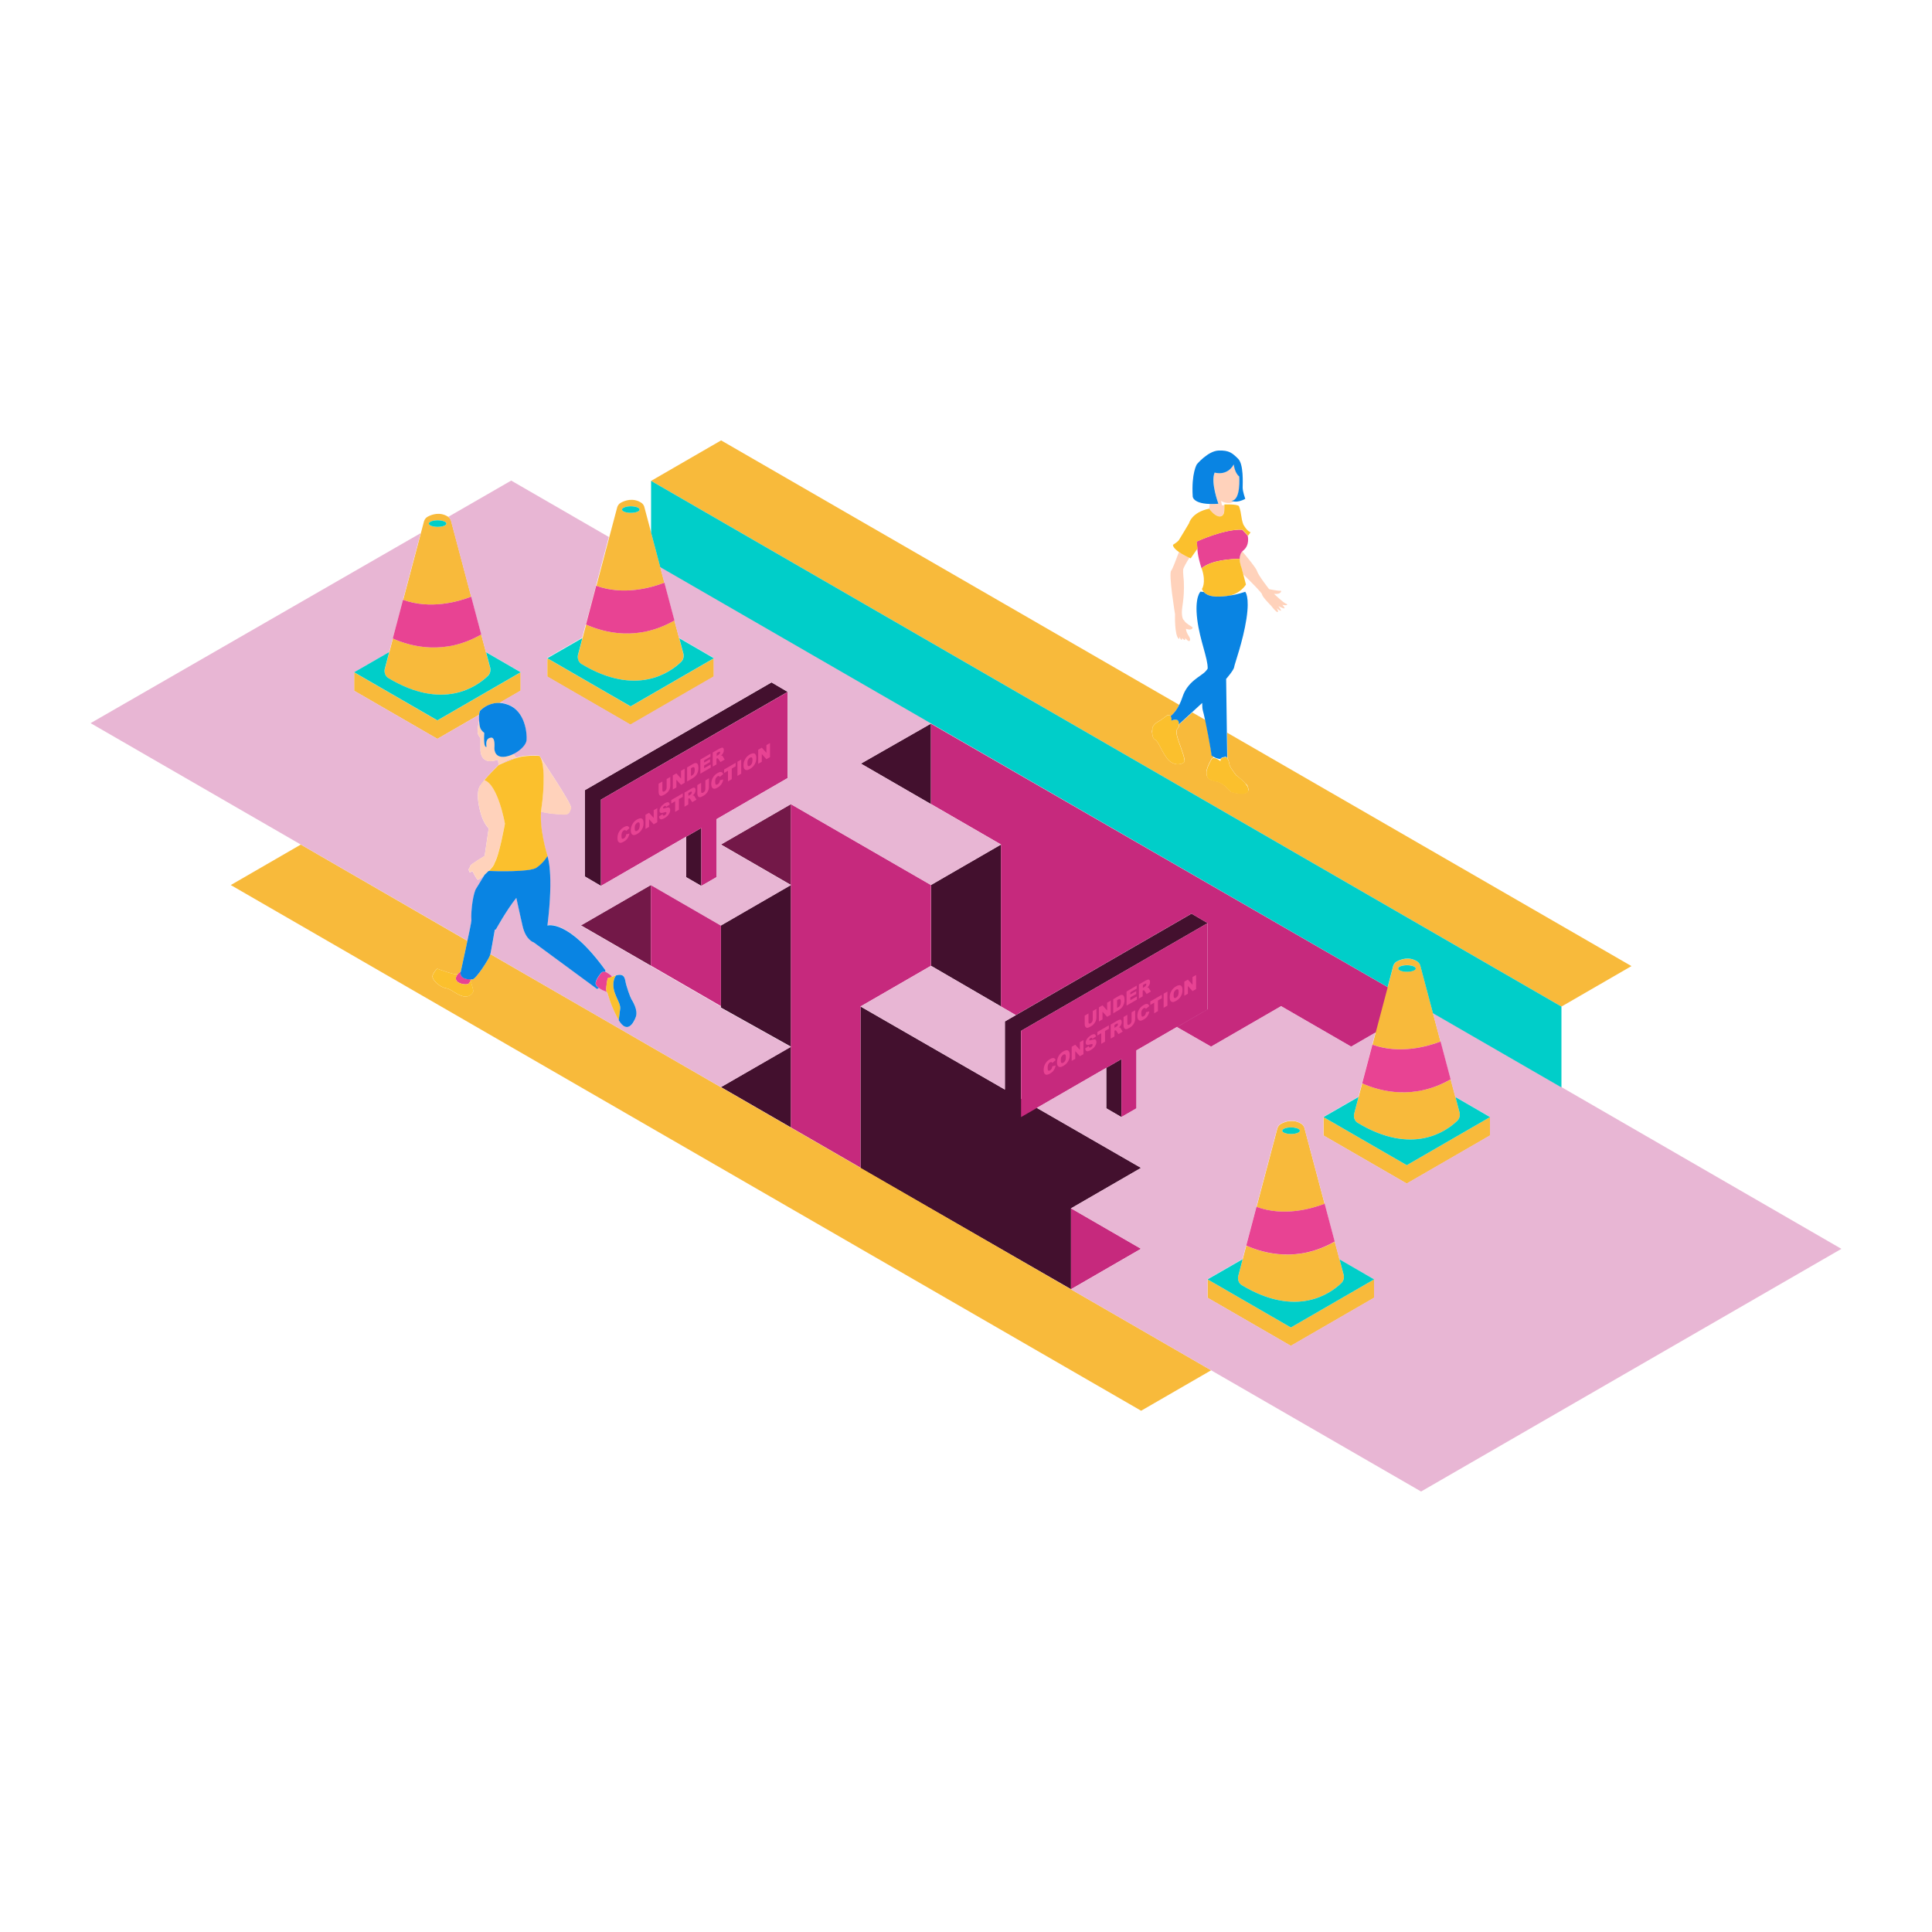 <?xml version="1.0" standalone="no"?>
<svg version="1.1" id="Layer_2" xmlns="http://www.w3.org/2000/svg" xmlns:xlink="http://www.w3.org/1999/xlink" x="0px" y="0px" viewBox="0 0 2000 2000" enable-background="new 0 0 2000 2000" xml:space="preserve">
<path id="color_x5F_10" fill="#731848" d="M673.8,916.1v83.6l-72.4-41.8L673.8,916.1z M746.3,874.2l72.5,41.9v-83.7L746.3,874.2z"></path>
<path id="color_x5F_9" fill="#43102E" d="M746.3,1125.4l72.5-41.9v83.7L746.3,1125.4z M963.7,749.1l-72.5,41.4l72.5,41.9V749.1z
	 M963.8,999.8l72.5,42.1V874.2l-72.5,41.9L963.8,999.8L963.8,999.8z M746.3,1043l72.5,40.5V916.1L746.3,958V1043z M710.4,908.1
	l15.6,9v-60l-15.6,9V908.1z M798.7,706.4L605.4,818v89.3l16.7,9.8v-89.3l193.3-111.6L798.7,706.4z M1160.8,1156.4v-60l-15.6,9v41.9
	L1160.8,1156.4z M1056.9,1067.2l193.3-111.6l-16.7-9.8l-193.3,111.6v70.5l-149.4-86v167.4l217.9,125.3v-83.7l72.5-41.9l-124.3-71.6
	V1067.2z"></path>
<path id="color_x5F_8" fill="#C6297D" d="M1250.2,1044.8l-73.7,42.6v60l-15.6,9v-60l-103.9,60v-89.3l193.3-111.6v89.3H1250.2z
	 M815.4,716.3L622.1,827.8v89.3l103.9-60v60l15.6-9v-60l73.7-42.6v-89.2H815.4z M890.8,1041.9l72.9-42.1v-83.7l-145-83.7v83.7v167.4
	v83.7l-72.5-41.9l144.6,83.5L890.8,1041.9L890.8,1041.9z M746.3,957.9L673.8,916v83.6l72.5,41.9V957.9z M963.7,749.1v83.2l72.5,41.9
	v167.7l15.3,8.9l181.9-105l16.7,9.8v89.3l-31.8,18.4l35.4,20.3l72.5-41.9l72.5,41.9l72.4-41.8L963.7,749.1z M1108.7,1334.6
	l72.5-41.9l-72.5-41.9V1334.6z"></path>
<path id="color_x5F_7" fill="#F8BA3B" d="M401.9,701.9c56.7,34.1,91.7,8.8,103.1-2.2c2.5-2.4,3.3-6.4,2-9.8l-8.8-33.1
	c-37.8,21.6-72.5,12.7-91.6,4.2l10.6-40.1c28.1,10.2,56.8,2.1,70.6-3.2l4.5,16.8l-25.4-95.6c-0.6-1.7-1.7-3.1-3.1-4
	c-8.4-5.4-16.9-2.3-21.1,0c-1.7,0.9-3,2.5-3.7,4.5l-40.3,152C397.2,695.4,398.6,699.9,401.9,701.9z M453,538.6c5,0,9.1,1.5,9.1,3.4
	s-4.1,3.4-9.1,3.4s-9.1-1.5-9.1-3.4C444,540.2,448,538.6,453,538.6z M601.9,687.4c56.7,34.1,91.7,8.8,103.1-2.2
	c2.5-2.4,3.3-6.4,2-9.8l-8.8-33.1c-37.8,21.6-72.5,12.7-91.6,4.2l10.6-40.1c28.1,10.2,56.8,2.1,70.6-3.2l4.5,16.8l-25.4-95.6
	c-0.6-1.7-1.7-3.1-3.1-4c-8.4-5.4-16.9-2.3-21.1,0c-1.7,0.9-3,2.5-3.7,4.5l-40.3,152C597.1,680.9,598.6,685.4,601.9,687.4z
	 M653,524.1c5,0,9.1,1.5,9.1,3.4s-4.1,3.4-9.1,3.4s-9.1-1.5-9.1-3.4C643.9,525.7,648,524.1,653,524.1z M652.8,750.4l-86.2-49.8
	v-19.1l86.2,49.8l86.2-49.8v19.1L652.8,750.4z M452.8,764.9l-86.2-49.8V696l86.2,49.8L539,696v19.1l-21.8,12.6
	c-12.3-0.6-20,7.8-20,7.8c-0.7,0.7-1.2,2.4-1.3,4.5L452.8,764.9z M1688.9,1000.1l-72.5,41.9L674,497.8l72.5-41.9l474.3,273.8
	c-3.3,6.4-6.9,9.9-8.9,11.5c-1.3-1.3-3.4-0.9-3.4-0.9s-7,5.4-10.4,7.2s-5,5.4-5,5.4s-0.1,0.8-0.2,2l0,0c-0.4,1.2-0.5,2.5-0.2,4.1
	c0,0.1,0.1,0.2,0.1,0.4s0,0.4,0.1,0.6c0.2,2.4,0.9,4.6,2.6,5.5c2.5,1.4,4.2,5.2,6.7,9.9c0.2,0.5,0.5,1,0.8,1.5
	c1.3,2.5,2.9,5.2,4.9,7.9s4.3,4.5,6.7,5.4c0.7,0.3,1.4,0.5,2.1,0.7c0.9,0.2,1.8,0.3,2.7,0.3c3.2,0,5.8-1.2,6.7-2.7
	c0.1-0.1,0.1-0.2,0.1-0.4V788c0-0.1,0-0.3,0.1-0.4v-0.1c0-0.2,0-0.4,0-0.6c0,0,0,0,0-0.1c0-0.2,0-0.4-0.1-0.7V786
	c-0.8-5.5-5.9-17.3-7.6-24.1c-0.1-0.3-0.1-0.6-0.2-0.8l0,0c-0.1-0.3-0.1-0.5-0.1-0.7c0,0,0,0,0-0.1c0-0.2-0.1-0.4-0.1-0.6v-0.1
	c0-0.2-0.1-0.4-0.1-0.7c-0.4-6.2,2.4-3.7,2.7-9.1l13.5-12.3l13.5,7.8c2.9,13.7,6.9,35.8,6.4,36.6c0,0,0.7,0.6,1.8,1.3
	c0,0.4,0,0.8,0,1.1c-0.7,0.1-1.4,0.4-1.8,1.2c-1.5,2.7-3.9,7.1-4.9,11v0.1c0,0.2-0.1,0.4-0.1,0.5s-0.1,0.3-0.1,0.4
	c0,0.2-0.1,0.3-0.1,0.5s0,0.3-0.1,0.5c0,0.1,0,0.3,0,0.4c0,0.2,0,0.4,0,0.5s0,0.2,0,0.3c0,0.3,0,0.5,0,0.8l0,0
	c0.1,1.7,0.5,3.1,1.3,4.3c0.1,0.2,0.3,0.4,0.4,0.6c1.5,1.6,4,2.6,8.4,3.4c1.5,0.2,2.9,0.8,4.3,1.5c0.7,0.3,1.3,0.7,2,1.2
	c5,3.3,8.7,8.2,9,8.2s7.6,2.3,12.9,1.7c0.2,0,0.5-0.1,0.7-0.1c0.4-0.1,0.9-0.2,1.3-0.3c0.2-0.1,0.4-0.1,0.6-0.2
	c0.4-0.2,0.7-0.4,1-0.6c0.5-0.3,0.9-0.8,1.2-1.3c0.1-0.2,0.2-0.3,0.2-0.5c0-0.1,0-0.1,0.1-0.2c0-0.1,0.1-0.2,0.1-0.3s0-0.1,0-0.2
	c0-0.1,0-0.2,0-0.3s0-0.2,0-0.2c0-0.1,0-0.2,0-0.3s0-0.2,0-0.3s0-0.2-0.1-0.3c0-0.1,0-0.2-0.1-0.3c0-0.1-0.1-0.2-0.1-0.3
	s-0.1-0.2-0.1-0.3s-0.1-0.2-0.1-0.3s-0.1-0.2-0.1-0.3s-0.1-0.2-0.1-0.3v-0.1c-0.1-0.7-0.4-1.4-1-2c-0.3-0.3-0.8-0.8-1.5-1.4
	c-0.2-0.2-0.3-0.4-0.5-0.5l0,0c-0.2-0.2-0.4-0.4-0.5-0.6l0,0l0,0c-2.8-2.9-6.1-5.5-7.5-6.6c-0.4-0.4-0.8-0.7-1.2-1.1
	c-0.9-1.2-2.8-3.7-4.4-6.1c-0.1-0.1-0.2-0.3-0.3-0.4c-0.1-0.2-0.2-0.3-0.3-0.5c-0.1-0.1-0.2-0.3-0.2-0.4c-0.1-0.2-0.2-0.4-0.4-0.6
	c0-0.1-0.1-0.2-0.1-0.2c-0.2-0.3-0.3-0.5-0.4-0.8c0-0.1-0.1-0.1-0.1-0.2c-0.1-0.2-0.2-0.3-0.2-0.5c0-0.1-0.1-0.2-0.1-0.2
	c-0.1-0.1-0.1-0.3-0.1-0.4c0-0.1,0-0.1-0.1-0.2c0-0.2-0.1-0.3-0.1-0.5c0-0.3,0-0.6-0.1-1s-0.2-0.8-0.3-1.2c-0.2-0.7-0.4-1.3-0.7-2
	c-0.3-0.8-0.7-1.7-1.1-2.3c0.1,0,0.2-0.1,0.2-0.1l-0.3-26.1L1688.9,1000.1z M1491.2,1078.2l4.5,16.8l-25.4-95.6
	c-0.6-1.7-1.7-3.1-3.1-4c-8.4-5.4-16.9-2.3-21.1,0c-1.7,0.9-3,2.5-3.7,4.5l-40.3,152c-1.4,4,0.1,8.6,3.4,10.5
	c56.7,34.1,91.7,8.8,103.1-2.2c2.5-2.4,3.3-6.4,2-9.8l-8.8-33.1c-37.8,21.6-72.5,12.7-91.6,4.2l10.6-40.1
	C1448.7,1091.6,1477.5,1083.4,1491.2,1078.2z M1456.5,999.1c5,0,9.1,1.5,9.1,3.4s-4.1,3.4-9.1,3.4s-9.1-1.5-9.1-3.4
	C1447.4,1000.7,1451.5,999.1,1456.5,999.1z M1456.3,1206.2l86.2-49.8v19.1l-86.2,49.8l-86.2-49.8v-19.1L1456.3,1206.2z
	 M1371.2,1246.2l4.5,16.8l-25.4-95.6c-0.6-1.7-1.7-3.1-3.1-4c-8.4-5.4-16.9-2.3-21.1,0c-1.7,0.9-3,2.5-3.7,4.5l-40.3,152
	c-1.4,4,0.1,8.6,3.4,10.5c56.7,34.1,91.7,8.8,103.1-2.2c2.5-2.4,3.3-6.4,2-9.8l-8.8-33.1c-37.8,21.6-72.5,12.7-91.6,4.2l10.6-40.1
	C1328.7,1259.6,1357.5,1251.4,1371.2,1246.2z M1336.5,1167.1c5,0,9.1,1.5,9.1,3.4s-4.1,3.4-9.1,3.4s-9.1-1.5-9.1-3.4
	S1331.5,1167.1,1336.5,1167.1z M1336.3,1374.2l86.2-49.8v19.1l-86.2,49.8l-86.2-49.8v-19.1L1336.3,1374.2z M507.7,987.7l746.1,430.8
	l-72.5,41.9L238.9,916.2l72.5-41.9L483.9,974c-2.7,12.8-5.9,27.5-6.9,31.8c-0.9,0.6-2.1,1.5-3.1,2.6l0,0c-1.8,1.7-21.3-5.6-21.3-5.6
	s-2.8,2-4.7,6.6s7.8,12.7,13.5,13.5c5.8,0.8,11.3,7.1,18.2,8.5c6.9,1.4,10.4-3.8,10.3-5.6c-0.1-1.8-2.4-9.3-2.4-9.3
	s-0.3-0.3-0.9-0.7c0.3-0.7,0.5-1.4,0.6-1.9c0.6,0,1.2,0,1.7,0c3.8,0,17.7-21.8,18.6-25.6C507.6,988.1,507.7,987.9,507.7,987.7z"></path>
<path id="color_x5F_6" fill="#E8B6D4" d="M490.7,962.3c-0.1-0.1-0.3-0.3-0.4-0.4C490.5,962,490.6,962.1,490.7,962.3z M496,964.6
	c3.3,0.5,7.2,0,10.5-0.7C503.2,964.6,499.3,965.1,496,964.6z M489.4,960.3c0.1,0.2,0.2,0.4,0.3,0.5
	C489.6,960.7,489.5,960.5,489.4,960.3z M491.4,962.9c-0.2-0.1-0.3-0.3-0.5-0.4C491.1,962.6,491.3,962.7,491.4,962.9z M516.3,791.9
	c0,0,10.2-4.6,18.1-7.2C527.9,784.3,516.3,791.9,516.3,791.9z M489,959.2c0.1,0.3,0.2,0.6,0.3,0.9
	C489.2,959.8,489.1,959.5,489,959.2z M488,953.5c0-0.1,0.1-0.2,0.1-0.3c-0.8-11.8,2.2-29.2,4.8-33.2c1.3-2,5-8.1,8.9-14.5
	c-3.4,3-6.5,5.3-7,5.3c-1.3,0-5.7-8.9-5.7-8.9l-2.8,1.3l-1.3-3c0,0,1.7-2.7,2-4.1c0.3-1.4,14.7-10,14.7-10l4.2-28.5
	c0,0-5.2-4.8-8.2-15.5c-6.4-22.7-0.6-28.7-0.6-28.7l0,0c4.6-7.6,19.1-21.5,19.1-21.5s-0.6-4.1-0.6-5.5c-3.8,1.3-8.4,2.2-11.7,1
	c-6.8-2.4-6.5-11-6.5-11v-12.7c0,0-1.8-0.8-2.8-4.7c-0.7-2.5,0.5-9.1,1.4-13.2c-0.1-2-0.2-4.1,0-5.9l-43.2,24.9L366.6,715v-19.1
	l36.3-20.9l32.6-123.1L93.8,748.6l390.1,225.3C486.1,963.6,488,954.5,488,953.5z M493.1,963.8c-0.6-0.2-1.1-0.5-1.5-0.9
	C492,963.3,492.6,963.6,493.1,963.8z M497.1,752.9C497.1,752.9,497.1,753,497.1,752.9C497.1,753,497.1,752.9,497.1,752.9z
	 M496.9,752.2L496.9,752.2L496.9,752.2z M489.8,961.2c0.1,0.2,0.2,0.3,0.3,0.5C490,961.5,489.9,961.3,489.8,961.2z M488.7,957.8v0.1
	C488.7,957.8,488.7,957.8,488.7,957.8z M746.3,1125.4l144.6,83.5v0.1L507.7,987.7c0.9-3.9,3.3-18.1,4.6-25.3
	c0.8-0.2,1.2-0.4,1.2-0.4s10.7-19.6,21.1-32.6c2.1,9.6,4.7,21.5,6.5,29.2c3.4,14.7,11.6,16.9,11.6,16.9l65.5,48.2
	c0.6-0.3,1.2-0.6,1.8-1c3.5,2.6,8.2,4,8.2,4c1.7,1.7,1.9,9.4,11.1,27.1c0.4,0.8,0.8,1.5,1.3,2.2l0,0l0,0c5.1,8.5,9.5,8.2,12.8,5.1
	l0,0c0.2-0.2,0.3-0.3,0.5-0.5l0,0c0.1-0.2,0.3-0.3,0.4-0.5c0,0,0-0.1,0.1-0.1c0.1-0.2,0.3-0.3,0.4-0.5l0.1-0.1
	c0.1-0.2,0.2-0.3,0.4-0.5l0.1-0.1c0.1-0.2,0.2-0.3,0.3-0.5c0-0.1,0.1-0.1,0.1-0.2c0.1-0.2,0.2-0.3,0.3-0.5c0-0.1,0.1-0.1,0.1-0.2
	c0.1-0.2,0.2-0.3,0.3-0.5c0-0.1,0.1-0.2,0.1-0.2c0.1-0.2,0.2-0.3,0.2-0.5c0-0.1,0.1-0.2,0.1-0.3c0.1-0.2,0.1-0.3,0.2-0.5
	c0-0.1,0.1-0.2,0.1-0.3c0.1-0.1,0.1-0.3,0.2-0.4c0-0.1,0.1-0.2,0.1-0.3c0.1-0.1,0.1-0.3,0.2-0.4c0.1-0.1,0.1-0.3,0.2-0.4
	c0-0.1,0.1-0.2,0.1-0.3c0.1-0.2,0.1-0.4,0.2-0.6v-0.1c1.1-3.1,0.6-6.6-0.4-9.7c-0.1-0.4-0.3-0.8-0.4-1.2c0-0.1-0.1-0.3-0.1-0.4
	c-0.3-0.8-0.7-1.6-1-2.3c0-0.1-0.1-0.1-0.1-0.2c-1.1-2.3-2.3-4.1-2.7-4.8c-0.1-0.2-0.3-0.6-0.5-1c-1.5-3.4-4.9-12.8-5.7-18l0,0
	c-0.1-0.3-0.1-0.7-0.2-1c0-0.1-0.1-0.3-0.1-0.4c0-0.2-0.1-0.3-0.1-0.5c-0.1-0.2-0.1-0.3-0.2-0.5c0-0.1-0.1-0.2-0.1-0.3
	c-0.1-0.2-0.2-0.4-0.3-0.6c0,0,0-0.1-0.1-0.1c-0.1-0.2-0.2-0.4-0.4-0.6l0,0c-1.7-2.4-4.8-2.7-9.5-0.9c-1.2,0.4-2.2,0.8-3.1,1.1
	c-0.1-0.6-0.3-1-0.7-1.4c-1.6-1.5-3.6-2.8-5.3-3.7c-0.2-0.1-0.4-0.2-0.6-0.3c-0.1-1.2-0.2-2-0.2-2c-38.4-53-59.8-46-59.8-46
	c6.8-55.3,0-71.9,0-71.9s-8.3-25.8-6.8-45.8c9.6,2.6,23.2,2.9,23.2,2.9c6.6,0.6,6.6-3,8.1-6.6s-32.2-53.2-32.2-53.2l0,0
	c-0.2-0.3-0.5-0.7-0.7-1c0,0-11.8-0.7-19.6,1c-1.3,0.3-2.8,0.7-4.5,1.3c0,0-1.2-2.4-2.8-4.2c7.1-3.5,13.2-9.5,13.6-14.5
	c0.6-7.3-1.7-29.9-19-36.5c-3.1-1.2-6.1-1.8-8.8-1.9l21.8-12.6v-19.1l-36-20.8l-4.9-18.4l0,0l-6.1-22.9l-25.3-95.1
	c-0.5-1.4-1.4-2.6-2.5-3.5l65.1-37.5l101.1,58.4l-27.6,104.2L566.4,681v19.1l86.2,49.8l86.2-49.8V681l-36-20.8l-4.9-18.4l0,0
	l-7.8-29.4l-7-26.2l753.1,434.8v0.2L963.7,749.1l-72.5,41.4l72.5,41.9l72.5,41.9l-72.5,41.9l-145-83.7l-72.5,41.9l72.5,41.9
	l-72.5,41.9l-72.5-41.9l-72.4,41.8l144.9,83.8v1.4l72.5,40.5L746.3,1125.4z M605.4,907.3l16.7,9.8l88.3-51v42l15.6,9l15.6-9v-60
	l73.7-42.6v-89.3l-16.7-9.8L605.4,818V907.3z M1906.2,1292.8L1471.1,1544L1058,1305.5l50.7,29.2l72.5-41.9l-72.5-41.9l72.5-41.9
	l-107.9-62.1l87.5-50.5l-15.6,9v41.9l15.6,9l15.6-9v-60l41.9-24.2l35.4,20.3l72.5-41.9l72.5,41.9l25.2-14.6l-17.6,66.5l-36.3,20.9
	v19.1l86.2,49.8l86.2-49.8v-19.1l-36-20.8l-4.9-18.4l0,0l-6.5-24.3l-11.8-44.3L1906.2,1292.8z M1422.5,1324.4l-36-20.8l-4.9-18.4
	l0,0l-7.8-29.4l-23.6-88.6c-0.6-1.7-1.7-3.1-3.1-4c-8.4-5.4-16.9-2.3-21.1,0c-1.7,0.9-3,2.5-3.7,4.5l-36,135.6l-36.3,20.9v19.1
	l86.2,49.8l86.2-49.8v-18.9H1422.5z M494,964.1c-0.3-0.1-0.5-0.2-0.8-0.3C493.4,964,493.7,964.1,494,964.1z M506.6,963.9
	c0.3-0.1,0.6-0.1,0.8-0.2C507.1,963.8,506.8,963.9,506.6,963.9z M963.8,999.8l-72.9,42.1l149.4,86v-70.5l11.3-6.5l-15.3-8.9
	L963.8,999.8z M494.9,964.4c-0.3-0.1-0.5-0.1-0.8-0.2C494.4,964.3,494.6,964.3,494.9,964.4z M495,964.4c0.3,0.1,0.6,0.1,0.9,0.2
	C495.6,964.5,495.3,964.5,495,964.4z M509.4,963.3c0.1,0,0.2,0,0.2-0.1C509.5,963.2,509.5,963.2,509.4,963.3z M507.6,963.7
	c0.2-0.1,0.5-0.1,0.7-0.2C508,963.6,507.8,963.7,507.6,963.7z M508.5,963.5c0.2,0,0.3-0.1,0.5-0.1
	C508.9,963.4,508.7,963.4,508.5,963.5z"></path>
<path id="color_x5F_5" fill="#FFD2BB" d="M1251.6,526.8c0.4-0.8,0.6-2.7,0.7-5.1c2.6,0.1,5.6,0,9.1-0.2c0,0-8.3-22.3-3.9-32.3
	c0,0,12.7,4.2,19.9-8.5c0,0,0.7,8.3,5.3,12.2c0.3,3.3,0.4,6.6,0.3,9.8c-0.5,7-2.3,15.4-8,15.7c0,0,0.7,0.4,2.1,0.7
	c-1.6,1.2-3.7,1.8-6.2,1.6c-2.4-0.1-4.7-0.9-6.9-2.1c0.4,1.5,0.7,3,0.9,4.3c0,0.1,0,0.1,0,0.2c0.7-0.1,1.6-0.1,2.5-0.2
	c0,1.3-0.1,3.9-0.1,4.9c0,0.8,0,3-1,4.6c-0.7,1.3-2,2.3-4.3,2.2C1257.2,534.3,1252.4,528,1251.6,526.8z M1331.2,624.9
	c-2.9-1.1-12.4-10.2-12.4-10.2c7.7,1.1,8.3-3.7,6.7-3.2c-1.6,0.5-11.7-1.6-11.7-1.6s-11.2-14.2-12.5-18.7
	c-0.9-3.2-10-14.1-15.3-20.4c-2,2.2-2.7,5-2.7,7.7l0,0c-0.1,4.2,1.4,8.2,1.8,9.2l0,0c0,0.1,0,0.1,0.1,0.1l0,0v0.1l0.9,3.6l0.8,2.9
	c8.1,7.9,19.6,19.4,19.6,21c0.1,2.4,9.4,11.7,9.4,11.7s5.3,7,6.7,6.5s-1.1-4.1-1.1-4.1s2.6,2.4,4.2,2.7s-2.3-4.7-2.3-4.7
	s4.5,2.3,6,2.3s-1.9-3.7-1.9-3.7C1331.9,627.2,1334.1,626,1331.2,624.9z M1220.3,661.4c0,0,0.9,0.2,0.6-2.4c0,0,2.5,6.4,2.9,1.5
	c0,0,3.7,4.5,3.1,0c0,0,4.1,5.2,5,2.2s-3.8-5.9-4.2-11.8c0,0,6.5,2.6,6.9-1.5c0,0-7.5-4.6-8.1-6.1s-2.5-1-3-7.8s2.8-14.4,2-33.8
	c0,0-1-9.5-0.7-12.1c0.1-1.4,3.2-7.2,6.6-12.4c-1.8-0.8-5.3-2.5-8.7-4.5c-0.3-0.2-0.6-0.4-0.8-0.5c-0.5-0.3-0.9-0.6-1.4-0.9
	c-3.6,9.7-6.9,18.1-8.1,19.5c-2.9,3.2,4,45.1,4,45.1S1215.6,657.7,1220.3,661.4z M591.3,836.7c-1.5,3.6-1.5,7.1-8.1,6.6
	c0,0-13.6-0.3-23.2-2.9c0.1-1.3,0.2-2.6,0.4-3.9c2.9-19.5,3.7-45.1-1.4-53l0,0C559.1,783.4,592.8,833.1,591.3,836.7z M522.7,852.5
	c0,0-6.9-40-21.2-45.1l-4.4,5.9c0,0-5.8,6,0.6,28.7c3,10.7,8.2,15.5,8.2,15.5l-4.2,28.5c0,0-14.4,8.6-14.7,10c-0.3,1.4-2,4.1-2,4.1
	l1.3,3l2.8-1.3c0,0,4.4,8.9,5.7,8.9c1.3,0,16.9-13.1,16.9-17.3C516.7,886.2,522.7,852.5,522.7,852.5z M521.3,783.4
	c-0.8,0-1.6,0-2.3-0.1l0,0l0,0c-6.4-0.9-7.1-6.6-7.1-8.7l0,0c0-0.2,0-0.3,0-0.4l0,0c0-0.1,0-0.2,0-0.3l0,0c0-0.1,0-0.1,0-0.1
	s1.1-10.7-3.4-10.3s-5.6,4.2-4.7,9.5c0,0-3.5,2.5-2.4-14.5c0,0-2.7-1.7-4.1-4.9c-0.1-0.2-0.1-0.3-0.2-0.5V753
	c-0.1-0.2-0.1-0.4-0.2-0.7v-0.1c-0.4-1.6-0.7-3.9-0.9-6.3c-0.8,4.1-2,10.6-1.4,13.2c1,3.8,2.8,4.7,2.8,4.7v12.7c0,0-0.3,8.6,6.5,11
	c3.3,1.2,7.9,0.2,11.7-1c0,1.4,0.6,5.5,0.6,5.5s11.6-7.6,18.1-7.2c0,0-1.2-2.4-2.8-4.2C528.2,782.2,524.6,783.3,521.3,783.4z"></path>
<path id="color_x5F_4" fill="#00CEC9" d="M1616.4,1042v83.7l-133-76.8l-13.2-49.6c-0.6-1.7-1.7-3.1-3.1-4c-8.4-5.4-16.9-2.3-21.1,0
	c-1.7,0.9-3,2.5-3.7,4.5l-5.8,22l-753-434.7l-9.5-35.8v-53.5L1616.4,1042z M1447.4,1002.6c0,1.9,4.1,3.4,9.1,3.4s9.1-1.5,9.1-3.4
	s-4.1-3.4-9.1-3.4S1447.4,1000.7,1447.4,1002.6z M1542.5,1156.4l-86.2,49.8l-86.2-49.8l36.3-20.9l-4.3,16.4c-1.4,4,0.1,8.6,3.4,10.5
	c56.7,34.1,91.7,8.8,103.1-2.2c2.5-2.4,3.3-6.4,2-9.8l-3.9-14.7L1542.5,1156.4z M1336.5,1167.1c5,0,9.1,1.5,9.1,3.4
	s-4.1,3.4-9.1,3.4s-9.1-1.5-9.1-3.4S1331.5,1167.1,1336.5,1167.1z M1422.5,1324.4l-86.2,49.8l-86.2-49.8l36.3-20.9l-4.3,16.4
	c-1.4,4,0.1,8.6,3.4,10.5c56.7,34.1,91.7,8.8,103.1-2.2c2.5-2.4,3.3-6.4,2-9.8l-3.9-14.7L1422.5,1324.4z M653,524.1
	c5,0,9.1,1.5,9.1,3.4s-4.1,3.4-9.1,3.4s-9.1-1.5-9.1-3.4C643.9,525.7,648,524.1,653,524.1z M739,681.4l-86.2,49.8l-86.2-49.8
	l36.3-20.9l-4.3,16.4c-1.4,4,0.1,8.6,3.4,10.5c56.7,34.1,91.7,8.8,103.1-2.2c2.5-2.4,3.3-6.4,2-9.8l-3.9-14.7L739,681.4z M453,538.6
	c5,0,9.1,1.5,9.1,3.4s-4.1,3.4-9.1,3.4s-9.1-1.5-9.1-3.4C444,540.2,448,538.6,453,538.6z M539,695.9l-86.2,49.8l-86.2-49.8
	l36.3-20.9l-4.3,16.4c-1.4,4,0.1,8.6,3.4,10.5c56.7,34.1,91.7,8.8,103.1-2.2c2.5-2.4,3.3-6.4,2-9.8l-3.9-14.7L539,695.9z"></path>
<path id="color_x5F_3" fill="#E84393" d="M693.9,804.3v8.7c0,0.9-0.1,1.7-0.3,2.6c-0.2,0.9-0.6,1.8-1.1,2.6c-0.5,0.9-1,1.6-1.6,2.1
	c-0.8,0.8-1.7,1.5-2.7,2.1c-0.6,0.4-1.3,0.7-2,1s-1.3,0.5-1.8,0.5s-0.9-0.2-1.4-0.5c-0.4-0.3-0.7-0.7-0.8-1.2
	c-0.2-0.8-0.4-1.5-0.4-2.2v-8.7l3.9-2.3v8.9c0,0.8,0.2,1.3,0.6,1.5c0.4,0.2,0.9,0.1,1.6-0.2c0.7-0.4,1.2-0.9,1.6-1.6
	c0.4-0.7,0.6-1.4,0.6-2.2v-8.9L693.9,804.3z M718.6,823.9c-0.3-0.2-0.5-0.4-0.6-0.4c-0.2-0.1-0.6,0-1,0.1c0.6-0.5,1-0.9,1.4-1.4
	c0.5-0.7,0.9-1.4,1.2-2.1c0.3-0.8,0.4-1.5,0.4-2.3c0-0.9-0.2-1.6-0.6-2c-0.4-0.4-0.9-0.6-1.5-0.4c-0.6,0.1-1.6,0.6-2.8,1.3l-6.5,3.8
	v14.6l3.9-2.3v-5.9l0.3-0.2c0.4-0.2,0.7-0.3,1-0.2c0.2,0,0.4,0.3,0.7,0.7l2.1,3.2l4.4-2.6l-1.9-3.1
	C719.1,824.3,718.9,824.1,718.6,823.9z M715.9,821.3c-0.2,0.3-0.4,0.6-0.6,0.8c-0.5,0.4-0.9,0.7-1,0.8l-1.7,1v-3l1.7-1
	c0.7-0.4,1.2-0.6,1.5-0.5s0.4,0.4,0.4,0.9C716.1,820.7,716,821,715.9,821.3 M705,797.9v8l-4.8-5.3l-3.7,2.1v14.6l3.7-2.1v-8l4.8,5.3
	l3.7-2.1v-14.6L705,797.9z M730.2,807.8v8.9c0,0.8-0.2,1.5-0.6,2.2c-0.4,0.7-0.9,1.2-1.6,1.6c-0.7,0.4-1.2,0.5-1.6,0.3
	c-0.4-0.2-0.6-0.7-0.6-1.5v-8.9l-3.9,2.3v8.7c0,0.7,0.1,1.5,0.4,2.2c0.1,0.5,0.4,0.9,0.8,1.2c0.4,0.3,0.9,0.5,1.3,0.5
	c0.5,0,1.1-0.1,1.8-0.5c0.7-0.3,1.4-0.7,2-1c1.1-0.6,2-1.3,2.7-2.1c0.5-0.5,1.1-1.3,1.6-2.1c0.5-0.9,0.9-1.7,1.1-2.6
	c0.2-0.9,0.3-1.8,0.3-2.6v-8.7L730.2,807.8z M721.7,790.4c-0.5-0.4-1-0.6-1.8-0.5c-0.7,0-1.6,0.4-2.8,1.1l-5.8,3.4V809l5.8-3.4
	c0.7-0.4,1.5-1,2.3-1.7c0.6-0.6,1.2-1.3,1.8-2.2c0.5-0.9,1-1.9,1.3-2.9s0.5-2.3,0.5-3.9c0-1-0.1-1.9-0.3-2.6
	C722.5,791.3,722.1,790.8,721.7,790.4z M718.8,799.8c-0.2,0.6-0.5,1.1-0.8,1.6c-0.3,0.4-0.9,0.9-1.7,1.3l-1,0.6v-8l1-0.6
	c1-0.6,1.7-0.7,2.2-0.4c0.4,0.3,0.7,1.3,0.7,2.8C719.1,798.3,719,799.2,718.8,799.8 M725,786.3v14.6l10.7-6.2v-3.3l-6.8,3.9v-2.9
	l6.1-3.5v-3l-6.1,3.5v-2.3l6.6-3.8v-3.1L725,786.3z M749.6,796.6v3.6l4-2.3v11l3.9-2.3v-11l4-2.3v-3.6L749.6,796.6z M747.9,782.6
	c-0.3-0.2-0.5-0.4-0.6-0.4c-0.2-0.1-0.6,0-1,0.1c0.6-0.5,1-0.9,1.4-1.4c0.5-0.7,0.9-1.4,1.2-2.1c0.3-0.8,0.4-1.5,0.4-2.4
	s-0.2-1.6-0.6-2c-0.4-0.4-0.9-0.6-1.6-0.4c-0.6,0.1-1.6,0.6-2.8,1.2l-6.5,3.8v14.6l3.9-2.3v-5.9l0.3-0.2c0.4-0.2,0.7-0.3,1-0.2
	c0.2,0.1,0.4,0.3,0.7,0.7l2.1,3.2l4.4-2.6l-1.9-3.1C748.4,783,748.2,782.8,747.9,782.6z M745.1,780c-0.2,0.3-0.4,0.6-0.6,0.8
	c-0.5,0.4-0.9,0.7-1,0.8l-1.6,1v-3l1.7-1c0.7-0.4,1.2-0.6,1.5-0.5s0.4,0.4,0.4,0.9C745.4,779.3,745.3,779.6,745.1,780 M640.9,861
	c-1.1,1.9-1.7,4.1-1.7,6.5c0,1.8,0.3,3.1,1,3.9c0.6,0.8,1.4,1.2,2.3,1.1c0.9-0.1,2-0.5,3.4-1.3c1.1-0.7,2.1-1.4,2.8-2.2
	s1.3-1.7,1.8-2.7s0.9-2.2,1.1-3.4l-3.4,0.8c-0.2,1-0.4,1.9-0.8,2.6s-0.9,1.3-1.7,1.7s-1.4,0.5-1.8,0.1c-0.4-0.3-0.6-1.3-0.6-2.9
	c0-1.3,0.2-2.4,0.5-3.2c0.5-1.1,1.1-1.9,2-2.4c0.4-0.2,0.7-0.3,1.1-0.3c0.3,0,0.6,0.1,0.8,0.3c0.1,0.1,0.3,0.4,0.4,0.7l3.5-2.9
	c-0.4-1.3-1.1-2-2-2.2s-2.2,0.1-3.8,1.1C643.6,857.5,642.1,859.1,640.9,861z M659.5,848.3c-2.1,1.2-3.7,2.8-4.8,4.8
	s-1.7,4.2-1.7,6.5c0,1.7,0.3,3,0.9,3.7c0.6,0.8,1.3,1.2,2.3,1.2c0.9,0,2.1-0.4,3.6-1.3c1.4-0.8,2.6-1.8,3.5-2.9
	c0.9-1.2,1.7-2.4,2.2-3.8c0.5-1.4,0.7-2.9,0.7-4.6c0-2.3-0.6-3.8-1.7-4.5C663.3,846.8,661.7,847.1,659.5,848.3z M661.6,857.9
	c-0.5,0.9-1.1,1.6-2,2.1c-0.8,0.5-1.5,0.5-1.9,0.2c-0.5-0.4-0.7-1.3-0.7-2.8s0.2-2.7,0.7-3.6c0.5-0.9,1.1-1.6,1.9-2.1
	c0.8-0.5,1.5-0.5,2-0.2c0.5,0.4,0.7,1.2,0.7,2.6C662.2,855.8,662,857,661.6,857.9 M676.7,838.7v8l-4.8-5.3l-3.7,2.1v14.6l3.7-2.1v-8
	l4.8,5.3l3.7-2.1v-14.6L676.7,838.7z M685,834.2c-0.8,0.8-1.3,1.7-1.7,2.6c-0.4,0.9-0.6,1.7-0.6,2.4c0,1.1,0.4,1.9,1.1,2.2
	c0.7,0.3,2,0.2,3.7-0.4c1-0.3,1.7-0.4,2-0.3c0.3,0.1,0.4,0.4,0.4,0.8c0,0.4-0.1,0.8-0.5,1.3c-0.3,0.5-0.7,0.9-1.3,1.2
	c-0.7,0.4-1.3,0.5-1.7,0.1c-0.2-0.2-0.4-0.7-0.5-1.3l-3.7,2.4c0.1,1.4,0.6,2.3,1.4,2.8c0.8,0.5,2.3,0.1,4.5-1.2
	c1.2-0.7,2.2-1.5,3.1-2.4c0.8-0.9,1.4-1.8,1.9-2.9c0.5-1,0.7-2,0.7-3c0-0.8-0.2-1.4-0.5-1.9s-0.9-0.7-1.6-0.7c-0.7,0-2,0.3-3.7,0.8
	c-0.7,0.2-1.1,0.3-1.3,0.2s-0.3-0.2-0.3-0.5s0.1-0.7,0.3-1c0.2-0.4,0.6-0.7,1-0.9c0.5-0.3,1-0.4,1.3-0.3c0.3,0.1,0.5,0.5,0.6,1.1
	l3.7-2.4c-0.2-1.4-0.7-2.2-1.5-2.4c-0.9-0.2-2.1,0.2-3.7,1.1C686.8,832.6,685.8,833.4,685,834.2z M694.9,828.2v3.6l4-2.3v11l3.9-2.3
	v-11l4-2.3v-3.6L694.9,828.2z M738,805c-1.1,1.9-1.7,4.1-1.7,6.5c0,1.8,0.3,3.1,1,3.9s1.4,1.2,2.3,1.1c0.9,0,2-0.5,3.4-1.3
	c1.1-0.7,2.1-1.4,2.8-2.2s1.4-1.7,1.8-2.7c0.5-1,0.9-2.2,1.1-3.4l-3.4,0.8c-0.2,1-0.4,1.9-0.8,2.6c-0.4,0.7-0.9,1.3-1.7,1.7
	s-1.4,0.5-1.8,0.1c-0.4-0.3-0.6-1.3-0.7-2.9c0-1.3,0.2-2.4,0.5-3.2c0.5-1.1,1.2-1.9,2-2.4c0.4-0.2,0.7-0.3,1.1-0.3
	c0.3,0,0.6,0.1,0.8,0.3c0.1,0.1,0.3,0.4,0.4,0.7l3.5-2.9c-0.4-1.3-1.1-2-2-2.2s-2.2,0.1-3.8,1.1C740.6,801.5,739.1,803.1,738,805z
	 M763.4,788.6v14.6l3.9-2.3v-14.6L763.4,788.6z M776.2,781c-2.1,1.2-3.7,2.8-4.8,4.8c-1.2,2-1.7,4.2-1.7,6.5c0,1.7,0.3,3,0.9,3.7
	c0.6,0.8,1.3,1.2,2.3,1.2c0.9,0,2.1-0.4,3.6-1.3c1.4-0.8,2.6-1.8,3.5-2.9c0.9-1.2,1.7-2.4,2.2-3.8c0.5-1.4,0.7-2.9,0.7-4.6
	c0-2.3-0.6-3.8-1.7-4.5C780,779.5,778.3,779.8,776.2,781z M778.2,790.6c-0.5,0.9-1.1,1.6-1.9,2.1c-0.8,0.5-1.5,0.5-1.9,0.2
	c-0.5-0.4-0.7-1.3-0.7-2.8s0.2-2.7,0.7-3.6c0.5-0.9,1.1-1.6,1.9-2.1c0.8-0.5,1.5-0.5,2-0.2c0.5,0.4,0.7,1.2,0.7,2.6
	C778.9,788.4,778.7,789.7,778.2,790.6 M793.4,771.3v8l-4.8-5.3l-3.7,2.1v14.6l3.7-2.1v-8l4.8,5.3l3.7-2.1v-14.6L793.4,771.3z
	 M1131.2,1046.6v8.9c0,0.8-0.2,1.5-0.6,2.2s-0.9,1.2-1.6,1.6s-1.2,0.5-1.6,0.2c-0.4-0.2-0.6-0.7-0.6-1.5v-8.9l-3.9,2.3v8.7
	c0,0.7,0.1,1.5,0.4,2.2c0.1,0.5,0.4,0.9,0.8,1.2c0.4,0.3,0.9,0.5,1.4,0.5s1.1-0.1,1.8-0.5c0.7-0.3,1.4-0.7,2-1
	c1.1-0.6,2-1.3,2.7-2.1c0.5-0.5,1.1-1.3,1.6-2.1c0.5-0.9,0.9-1.7,1.1-2.6s0.3-1.8,0.3-2.6v-8.7L1131.2,1046.6z M1159.8,1064
	c-0.3-0.2-0.5-0.4-0.6-0.4c-0.2-0.1-0.6,0-1,0.1c0.6-0.5,1-0.9,1.4-1.4c0.5-0.7,0.9-1.4,1.2-2.1c0.3-0.8,0.4-1.5,0.4-2.3
	c0-0.9-0.2-1.6-0.6-2s-0.9-0.6-1.5-0.4c-0.6,0.1-1.6,0.6-2.8,1.3l-6.5,3.8v14.6l3.9-2.3v-5.9l0.3-0.2c0.4-0.2,0.7-0.3,1-0.2
	c0.2,0,0.4,0.3,0.7,0.7l2.1,3.2l4.4-2.6l-1.9-3.1C1160.3,1064.4,1160.1,1064.2,1159.8,1064z M1157,1061.4c-0.2,0.3-0.4,0.6-0.6,0.8
	c-0.5,0.4-0.9,0.7-1,0.8l-1.7,1v-3l1.7-1c0.7-0.4,1.2-0.6,1.5-0.5s0.4,0.4,0.4,0.9C1157.3,1060.7,1157.2,1061.1,1157,1061.4
	 M1146.1,1038v8l-4.8-5.3l-3.7,2.1v14.6l3.7-2.1v-8l4.8,5.3l3.7-2.1v-14.6L1146.1,1038z M1171.4,1047.9v8.9c0,0.8-0.2,1.5-0.6,2.2
	s-0.9,1.2-1.6,1.6s-1.2,0.5-1.6,0.3s-0.6-0.7-0.6-1.5v-8.9l-3.9,2.3v8.7c0,0.7,0.1,1.5,0.4,2.2c0.1,0.5,0.4,0.9,0.8,1.2
	c0.4,0.3,0.9,0.5,1.3,0.5s1.1-0.1,1.8-0.5c0.7-0.3,1.4-0.7,2-1c1.1-0.6,2-1.3,2.7-2.1c0.5-0.5,1.1-1.3,1.6-2.1
	c0.5-0.9,0.9-1.7,1.1-2.6s0.3-1.8,0.3-2.6v-8.7L1171.4,1047.9z M1162.8,1030.4c-0.5-0.4-1-0.6-1.8-0.5c-0.7,0-1.6,0.4-2.8,1.1
	l-5.8,3.4v14.6l5.8-3.4c0.7-0.4,1.5-1,2.3-1.7c0.6-0.6,1.2-1.3,1.8-2.2c0.5-0.9,1-1.9,1.3-2.9s0.5-2.3,0.5-3.9c0-1-0.1-1.9-0.3-2.6
	C1163.6,1031.4,1163.3,1030.9,1162.8,1030.4z M1159.9,1039.9c-0.2,0.6-0.5,1.1-0.8,1.6c-0.3,0.4-0.9,0.9-1.7,1.3l-1,0.6v-8l1-0.6
	c1-0.6,1.7-0.7,2.2-0.4c0.4,0.3,0.7,1.3,0.7,2.8C1160.2,1038.4,1160.1,1039.3,1159.9,1039.9 M1166.2,1026.4v14.6l10.7-6.2v-3.3
	l-6.8,3.9v-2.9l6.1-3.5v-3l-6.1,3.5v-2.3l6.6-3.8v-3.1L1166.2,1026.4z M1190.8,1036.7v3.6l4-2.3v11l3.9-2.3v-11l4-2.3v-3.6
	L1190.8,1036.7z M1189.1,1022.7c-0.3-0.2-0.5-0.4-0.6-0.4c-0.2-0.1-0.6,0-1,0.1c0.6-0.5,1-0.9,1.4-1.4c0.5-0.7,0.9-1.4,1.2-2.1
	c0.3-0.8,0.4-1.5,0.4-2.4s-0.2-1.6-0.6-2s-0.9-0.6-1.6-0.4c-0.6,0.1-1.6,0.6-2.8,1.2l-6.5,3.8v14.6l3.9-2.3v-5.9l0.3-0.2
	c0.4-0.2,0.7-0.3,1-0.2c0.2,0.1,0.4,0.3,0.7,0.7l2.1,3.2l4.4-2.6l-1.9-3.1C1189.5,1023.1,1189.4,1022.9,1189.1,1022.7z
	 M1186.3,1020.1c-0.2,0.3-0.4,0.6-0.6,0.8c-0.5,0.4-0.9,0.7-1,0.8l-1.6,1v-3l1.7-1c0.7-0.4,1.2-0.6,1.5-0.5s0.4,0.4,0.4,0.9
	C1186.6,1019.4,1186.5,1019.7,1186.3,1020.1 M1082.1,1101.1c-1.1,1.9-1.7,4.1-1.7,6.5c0,1.8,0.3,3.1,1,3.9c0.6,0.8,1.4,1.2,2.3,1.1
	s2-0.5,3.4-1.3c1.1-0.7,2.1-1.4,2.8-2.2c0.7-0.8,1.3-1.7,1.8-2.7s0.9-2.2,1.1-3.4l-3.4,0.8c-0.2,1-0.4,1.9-0.8,2.6s-0.9,1.3-1.7,1.7
	c-0.8,0.4-1.4,0.5-1.8,0.1c-0.4-0.3-0.6-1.3-0.6-2.9c0-1.3,0.2-2.4,0.5-3.2c0.5-1.1,1.1-1.9,2-2.4c0.4-0.2,0.7-0.3,1.1-0.3
	c0.3,0,0.6,0.1,0.8,0.3c0.1,0.1,0.3,0.4,0.4,0.7l3.5-2.9c-0.4-1.3-1.1-2-2-2.2s-2.2,0.1-3.8,1.1
	C1084.8,1097.6,1083.2,1099.2,1082.1,1101.1z M1100.7,1088.4c-2.1,1.2-3.7,2.8-4.8,4.8c-1.1,2-1.7,4.2-1.7,6.5c0,1.7,0.3,3,0.9,3.7
	c0.6,0.8,1.3,1.2,2.3,1.2c0.9,0,2.1-0.4,3.6-1.3c1.4-0.8,2.6-1.8,3.5-2.9c0.9-1.2,1.7-2.4,2.2-3.8s0.7-2.9,0.7-4.6
	c0-2.3-0.6-3.8-1.7-4.5C1104.5,1086.9,1102.8,1087.2,1100.7,1088.4z M1102.7,1098c-0.5,0.9-1.1,1.6-2,2.1c-0.8,0.5-1.5,0.5-1.9,0.2
	c-0.5-0.4-0.7-1.3-0.7-2.8s0.2-2.7,0.7-3.6s1.1-1.6,1.9-2.1s1.5-0.5,2-0.2c0.5,0.4,0.7,1.2,0.7,2.6
	C1103.4,1095.9,1103.2,1097.1,1102.7,1098 M1117.9,1078.8v8l-4.8-5.3l-3.7,2.1v14.6l3.7-2.1v-8l4.8,5.3l3.7-2.1v-14.6L1117.9,1078.8
	z M1126.2,1074.3c-0.8,0.8-1.3,1.7-1.7,2.6c-0.4,0.9-0.6,1.7-0.6,2.4c0,1.1,0.4,1.9,1.1,2.2c0.7,0.3,2,0.2,3.7-0.4
	c1-0.3,1.7-0.4,2-0.3s0.4,0.4,0.4,0.8s-0.1,0.8-0.5,1.3c-0.3,0.5-0.7,0.9-1.3,1.2c-0.7,0.4-1.3,0.5-1.7,0.1
	c-0.2-0.2-0.4-0.7-0.5-1.3l-3.7,2.4c0.1,1.4,0.6,2.3,1.4,2.8s2.3,0.1,4.5-1.2c1.2-0.7,2.2-1.5,3.1-2.4c0.8-0.9,1.4-1.8,1.9-2.9
	c0.5-1,0.7-2,0.7-3c0-0.8-0.2-1.4-0.5-1.9s-0.9-0.7-1.6-0.7s-2,0.3-3.7,0.8c-0.7,0.2-1.1,0.3-1.3,0.2c-0.2-0.1-0.3-0.2-0.3-0.5
	s0.1-0.7,0.3-1c0.2-0.4,0.6-0.7,1-0.9c0.5-0.3,1-0.4,1.3-0.3s0.5,0.5,0.6,1.1l3.7-2.4c-0.2-1.4-0.7-2.2-1.5-2.4
	c-0.9-0.2-2.1,0.2-3.7,1.1C1128,1072.7,1127,1073.5,1126.2,1074.3z M1136,1068.3v3.6l4-2.3v11l3.9-2.3v-11l4-2.3v-3.6L1136,1068.3z
	 M1179.1,1045.1c-1.1,1.9-1.7,4.1-1.7,6.5c0,1.8,0.3,3.1,1,3.9c0.6,0.8,1.4,1.2,2.3,1.1c0.9,0,2-0.5,3.4-1.3
	c1.1-0.7,2.1-1.4,2.8-2.2c0.7-0.8,1.4-1.7,1.8-2.7c0.5-1,0.9-2.2,1.1-3.4l-3.4,0.8c-0.2,1-0.4,1.9-0.8,2.6s-0.9,1.3-1.7,1.7
	c-0.8,0.4-1.4,0.5-1.8,0.1c-0.4-0.3-0.6-1.3-0.7-2.9c0-1.3,0.2-2.4,0.5-3.2c0.5-1.1,1.2-1.9,2-2.4c0.4-0.2,0.7-0.3,1.1-0.3
	c0.3,0,0.6,0.1,0.8,0.3c0.1,0.1,0.3,0.4,0.4,0.7l3.5-2.9c-0.4-1.3-1.1-2-2-2.2s-2.2,0.1-3.8,1.1
	C1181.8,1041.6,1180.2,1043.2,1179.1,1045.1z M1204.6,1028.7v14.6l3.9-2.3v-14.6L1204.6,1028.7z M1217.4,1021.1
	c-2.1,1.2-3.7,2.8-4.8,4.8c-1.2,2-1.7,4.2-1.7,6.5c0,1.7,0.3,3,0.9,3.7c0.6,0.8,1.3,1.2,2.3,1.2c0.9,0,2.1-0.4,3.6-1.3
	c1.4-0.8,2.6-1.8,3.5-2.9c0.9-1.2,1.7-2.4,2.2-3.8s0.7-2.9,0.7-4.6c0-2.3-0.6-3.8-1.7-4.5
	C1221.1,1019.6,1219.5,1019.8,1217.4,1021.1z M1219.4,1030.7c-0.5,0.9-1.1,1.6-1.9,2.1s-1.5,0.5-1.9,0.2c-0.5-0.4-0.7-1.3-0.7-2.8
	s0.2-2.7,0.7-3.6s1.1-1.6,1.9-2.1s1.5-0.5,2-0.2c0.5,0.4,0.7,1.2,0.7,2.6C1220.1,1028.5,1219.9,1029.8,1219.4,1030.7 M1234.5,1011.4
	v8l-4.8-5.3l-3.7,2.1v14.6l3.7-2.1v-8l4.8,5.3l3.7-2.1v-14.6L1234.5,1011.4z M1420.7,1081.4l-10.6,40.1c19.1,8.5,53.8,17.5,91.6-4.2
	l-10.4-39.1C1477.5,1083.4,1448.7,1091.6,1420.7,1081.4z M1300.7,1249.3l-10.6,40.1c19.1,8.5,53.8,17.5,91.6-4.2l-10.4-39.1
	C1357.5,1251.4,1328.7,1259.6,1300.7,1249.3z M617.2,606.4l-10.6,40.1c19.1,8.5,53.8,17.5,91.6-4.2l-10.4-39.1
	C674,608.5,645.3,616.6,617.2,606.4z M417.2,620.9L406.6,661c19.1,8.5,53.8,17.5,91.6-4.2l-10.4-39.1
	C474,623,445.3,631.1,417.2,620.9z M1285.8,548.3c-19.4-0.7-47.2,12.4-47.2,12.4l0.9,7.1l-7.1,10.2l0,0l7.1-10.2
	c0,0-0.1,6.8,4.3,20.5c10.2-8.6,30.7-9.7,39.5-9.8c0.1-3.1,0.9-6.4,3.7-8.6c7.2-5.8,4.6-15.3,4.6-15.3
	C1287.9,550.2,1285.8,548.3,1285.8,548.3z M476.8,1007.1c0,0,0.1-0.4,0.3-1.3c-2.2,1.4-5.9,4.5-5.1,8c1.1,5,10.9,5.9,12.8,4.7
	c1.4-0.8,2.2-3.3,2.6-4.8C483.2,1013.8,476.8,1013.1,476.8,1007.1z M629.1,1012.7c0,0,0.5,0,4.3-1.3c-0.1-0.6-0.3-1-0.7-1.4
	c-1.6-1.5-3.6-2.8-5.3-3.7c-1.8-1-4-0.6-5.2,1c-2.7,3.4-6.9,9.3-5.1,12.4c2.5,4.5,11.1,7.1,11.1,7.1
	C626.5,1025.1,629.1,1012.7,629.1,1012.7z"></path>
<path id="color_x5F_2" fill="#FBC02D" d="M1243.9,588.3c10.2-8.6,30.7-9.7,39.5-9.8c-0.1,4.9,1.9,9.4,1.9,9.4l4.5,17.2
	c0,0-5.9,10.3-19.7,11.9c-13.8,1.6-22.2,0.4-25.9-7.2c0,0,4.7-6.4,0-20.7C1244.1,588.8,1244,588.6,1243.9,588.3z M1214.2,564
	c0.3,6.4,18.4,14,18.4,14l7.1-10.2l-0.9-7.1c0,0,27.8-13.1,47.2-12.4c0,0,2.1,1.9,5.9,6.3l2.7-3.5c-4.3-1.8-7.4-8-7.4-8
	s-1.4-2.7-2.3-9.5s-2.4-9.7-2.4-9.7c-1.8-2.2-15-1.7-15-1.7s-0.1,4.2-0.1,5.6c0,1.4-0.1,7.2-5.3,6.8c-5.2-0.4-10.4-8-10.4-8
	c-18.2,3.7-20.8,15-20.8,15s-9.2,15.6-10.7,17.8C1218.4,561.5,1214.2,564,1214.2,564z M1292.2,817.8c0-0.1,0-0.1,0-0.2
	c0-0.1,0-0.2,0-0.3s0-0.2,0-0.2c0-0.1,0-0.2,0-0.3s0-0.2,0-0.3s0-0.2-0.1-0.3c0-0.1,0-0.2-0.1-0.3c0-0.1-0.1-0.2-0.1-0.3
	s-0.1-0.2-0.1-0.3s-0.1-0.2-0.1-0.3s-0.1-0.2-0.1-0.3s-0.1-0.2-0.1-0.3c-0.1-0.1-0.1-0.2-0.2-0.4c0-0.1-0.1-0.2-0.1-0.2
	c-0.1-0.1-0.2-0.3-0.3-0.4l0,0c-0.5-0.8-1.1-1.6-1.8-2.4l0,0c-0.2-0.2-0.3-0.4-0.5-0.6l0,0c-0.2-0.2-0.4-0.4-0.5-0.6l0,0l0,0
	c-3.6-3.8-8.2-7.1-8.2-7s-2.8-3.5-4.9-6.7c-0.1-0.1-0.2-0.3-0.3-0.4c-0.1-0.2-0.2-0.3-0.3-0.5c-0.1-0.1-0.2-0.3-0.2-0.4
	c-0.1-0.2-0.2-0.4-0.4-0.6c0-0.1-0.1-0.2-0.1-0.2c-0.2-0.3-0.3-0.5-0.4-0.8c0-0.1-0.1-0.1-0.1-0.2c-0.1-0.2-0.2-0.3-0.2-0.5
	c0-0.1-0.1-0.2-0.1-0.2c-0.1-0.1-0.1-0.3-0.1-0.4c0-0.1,0-0.1-0.1-0.2c0-0.2-0.1-0.3-0.1-0.5c0-0.3,0-0.6-0.1-1s-0.2-0.8-0.3-1.2
	c-0.2-0.7-0.4-1.3-0.7-2c-0.5-1.3-1.2-2.6-1.8-3.1c-0.2-0.2-0.4-0.3-0.6-0.3c-0.1,0-0.2,0-0.3,0c-0.4,0.2-1.2,0.3-2,0.5
	c-0.3,0.1-0.7,0.1-1,0.2c-0.2,0-0.3,0.1-0.5,0.2c-1.3,0.5-2.2,1.4-1.7,3.4l0,0l0,0c0,0,0,0-0.1,0c0,0,0,0-0.1,0l0,0
	c-1.1-0.8-7.3-5.4-9.1-2c-1.5,2.7-3.9,7.1-4.9,11v0.1c0,0.2-0.1,0.4-0.1,0.5s-0.1,0.3-0.1,0.4c0,0.2-0.1,0.3-0.1,0.5s0,0.3-0.1,0.5
	c0,0.1,0,0.3,0,0.4c0,0.2,0,0.4,0,0.5s0,0.2,0,0.3c0,0.3,0,0.5,0,0.8l0,0c0.1,1.7,0.5,3.1,1.3,4.3c0.1,0.2,0.3,0.4,0.4,0.6
	c1.5,1.6,4,2.6,8.4,3.4c1.5,0.2,2.9,0.8,4.3,1.5c0.7,0.3,1.3,0.7,2,1.2c5,3.3,8.7,8.2,9,8.2s7.6,2.3,12.9,1.7c0.2,0,0.5-0.1,0.7-0.1
	c0.4-0.1,0.9-0.2,1.3-0.3c0.2-0.1,0.4-0.1,0.6-0.2c0.4-0.2,0.7-0.4,1-0.6c0.5-0.3,0.9-0.8,1.2-1.3c0.1-0.2,0.2-0.3,0.2-0.5
	c0-0.1,0-0.1,0.1-0.2C1292.1,818,1292.1,817.9,1292.2,817.8z M1226.1,786.9L1226.1,786.9c0-0.3,0-0.5-0.1-0.8V786
	c-0.8-5.5-5.9-17.3-7.6-24.1c-0.1-0.3-0.1-0.6-0.2-0.8l0,0c-0.1-0.3-0.1-0.5-0.1-0.7c0,0,0,0,0-0.1c0-0.2-0.1-0.4-0.1-0.6v-0.1
	c0-0.2-0.1-0.4-0.1-0.7c-0.4-6.5,2.7-3.4,2.7-10s-7.8-2.9-7.8-2.9c1.1-6.6-4.3-5.6-4.3-5.6s-7,5.4-10.4,7.2s-5,5.4-5,5.4
	s-0.1,0.8-0.2,2c0,0.1,0,0.3,0,0.4c-0.1,0.9-0.1,1.9-0.1,3c0,0.5,0,1.1,0.1,1.6c0.2,2.4,0.9,4.6,2.6,5.5c2.5,1.4,4.2,5.2,6.7,9.9
	c0.2,0.5,0.5,1,0.8,1.5c1.3,2.5,2.9,5.2,4.9,7.9s4.3,4.5,6.7,5.4c0.7,0.3,1.4,0.5,2.1,0.7c0.9,0.2,1.8,0.3,2.7,0.3
	c3.2,0,5.8-1.2,6.7-2.7c0.1-0.1,0.1-0.2,0.1-0.4V788c0-0.1,0-0.3,0.1-0.4v-0.1C1226.1,787.3,1226.1,787.1,1226.1,786.9z
	 M560.5,836.5c3-20.3,3.8-47.4-2.1-54c0,0-11.8-0.7-19.6,1c-7.7,1.7-22.6,8.5-22.6,8.5s-14.5,13.9-19.1,21.5l4.4-5.9
	c14.2,5,21.2,45.1,21.2,45.1s-6,33.7-10.9,40.9c0,1.7-2.6,4.9-5.8,8.1c7.1,0.3,42.8,1.3,49.6-3.4c7.5-5.3,11.3-12,11.3-12
	S557.4,856.8,560.5,836.5z M490,1025.8c0.1,1.8-3.4,7.1-10.3,5.6c-6.9-1.4-12.4-7.6-18.2-8.5c-5.8-0.8-15.4-8.9-13.5-13.5
	s4.7-6.6,4.7-6.6s19.4,7.3,21.3,5.6c-1.4,1.5-2.4,3.4-2,5.4c1.1,5,10.9,5.9,12.8,4.7c0.9-0.5,1.5-1.7,1.9-2.8
	c0.5,0.4,0.9,0.7,0.9,0.7S489.8,1023.9,490,1025.8z M642,1044.4c1-7.2-9.6-16.6-6.5-29.8c0.6-2.3,1.4-3.9,2.4-4.9
	c3.8-1.1,6.4-0.7,7.9,1.4c-1.7-2.4-4.8-2.7-9.5-0.9c-6.6,2.4-7.3,2.4-7.3,2.4s-2.6,12.4-0.9,14.1c1.7,1.7,1.9,9.4,11.1,27.1
	c0.4,0.8,0.8,1.5,1.3,2.2C641,1052.4,641.6,1047.9,642,1044.4z"></path>
<path id="color_x5F_1" fill="#0984E3" d="M1257.4,489.2c-4.4,10.1,3.9,32.3,3.9,32.3c-26.5,1.9-26.6-7.5-26.6-7.5
	c-1.5-24.3,4.3-33.4,4.3-33.4s11.5-13.8,22.5-14.2c11.1-0.4,14.2,2.7,20.1,8.4c6,5.7,4.8,25.8,4.8,30.1c0.1,4.3,2.7,11.5,2.7,11.5
	c-9.2,5-14.3,2-14.3,2c10-0.5,8-25.2,8-25.2c-4.8-3.7-5.6-12.4-5.6-12.4C1270.1,493.4,1257.4,489.2,1257.4,489.2z M1254,781.9
	c0,0,3.9,3.4,9.4,3.8c0.3-0.7,0.9-1.2,1.7-1.5c0.2-0.1,0.3-0.1,0.5-0.2c0.3-0.1,0.7-0.2,1-0.2c0.8-0.2,1.6-0.3,2-0.5
	c0.1,0,0.2-0.1,0.3,0c0.2,0,0.4,0.1,0.6,0.3s0.4,0.5,0.7,0.8c0.1,0,0.2-0.1,0.2-0.1l-1.1-81.5c0,0,8-9.1,8.3-12.3
	c0.4-3.2,9.1-26.4,12.7-49.8c3.6-23.5-1.3-28.1-1.3-28.1s-8.9,3.1-16,3.9c-1,0.2-2,0.4-3,0.5c-11.7,1.4-19.5,0.7-23.9-4.2
	c-2-0.2-3.4-0.3-3.4-0.3s-6.2,5.6-3.3,28.9c2.7,21.5,11,39.9,10.8,50.7c-0.6,1-1.4,2-2.3,3c-4.9,5.3-18.5,10.1-23.8,26.4
	c-3.9,12-9.6,17.7-12.4,19.9c0.8,0.8,1.3,2.2,0.9,4.6c0,0,7.8-3.7,7.8,2.9c0,0.3,0,0.6,0,0.9l24.1-22.1c0,3.3,0.2,6.1,0.7,7.9
	C1247.4,742.9,1254.6,780.8,1254,781.9z M617,1019.7c-1.8-3.1,2.4-9.1,5.1-12.4c1.1-1.4,3-1.8,4.6-1.2c-0.1-1.2-0.2-2-0.2-2
	c-38.4-53-59.8-46-59.8-46c6.8-55.3,0-71.9,0-71.9s-3.8,6.8-11.3,12c-6.8,4.7-42.5,3.7-49.6,3.4l0,0c-1.3,1.3-2.8,2.7-4.1,3.9
	c-3.9,6.4-7.6,12.5-8.9,14.5c-2.6,4-5.6,21.4-4.8,33.2c-0.1,0.1-0.1,0.2-0.1,0.3c0,2.6-11.2,53.6-11.2,53.6c0,7,8.5,6.8,12.2,6.8
	c3.8,0,17.7-21.8,18.6-25.6c0.7-2.8,3.4-18.2,4.7-25.8c0.8-0.2,1.2-0.4,1.2-0.4s10.7-19.6,21.1-32.6c2.1,9.6,4.7,21.5,6.5,29.2
	c3.4,14.7,11.6,16.9,11.6,16.9l65.5,48.2c0.6-0.3,1.2-0.6,1.8-1C618.8,1021.9,617.7,1020.9,617,1019.7z M491.6,963
	c0.5,0.3,1,0.6,1.5,0.9C492.6,963.6,492,963.3,491.6,963z M496,964.6c3.3,0.5,7.2,0,10.5-0.7C503.2,964.6,499.3,965.1,496,964.6z
	 M497.3,735.5c0,0,11.4-12.6,28.8-5.9c17.4,6.6,19.6,29.2,19,36.5s-13.6,16.9-23.9,17.4c-10.3,0.4-9.4-9.6-9.4-9.6
	s1.1-10.7-3.4-10.3s-5.6,4.2-4.7,9.5c0,0-3.5,2.5-2.4-14.5c0,0-2.7-1.7-4.1-4.9C495.9,750.3,494.9,737.6,497.3,735.5z M635.5,1014.6
	c0.6-2.3,1.4-3.9,2.4-4.9c5.6-1.6,8.5,0,9.4,5.4c0.9,5.8,5.1,17.1,6.2,19c1.1,1.9,7.3,11.3,4.7,18.6c-2.5,7-9.1,17.7-17.7,3.4
	c0.5-3.7,1-8.3,1.5-11.7C643,1037.2,632.4,1027.7,635.5,1014.6z"></path>
</svg>
